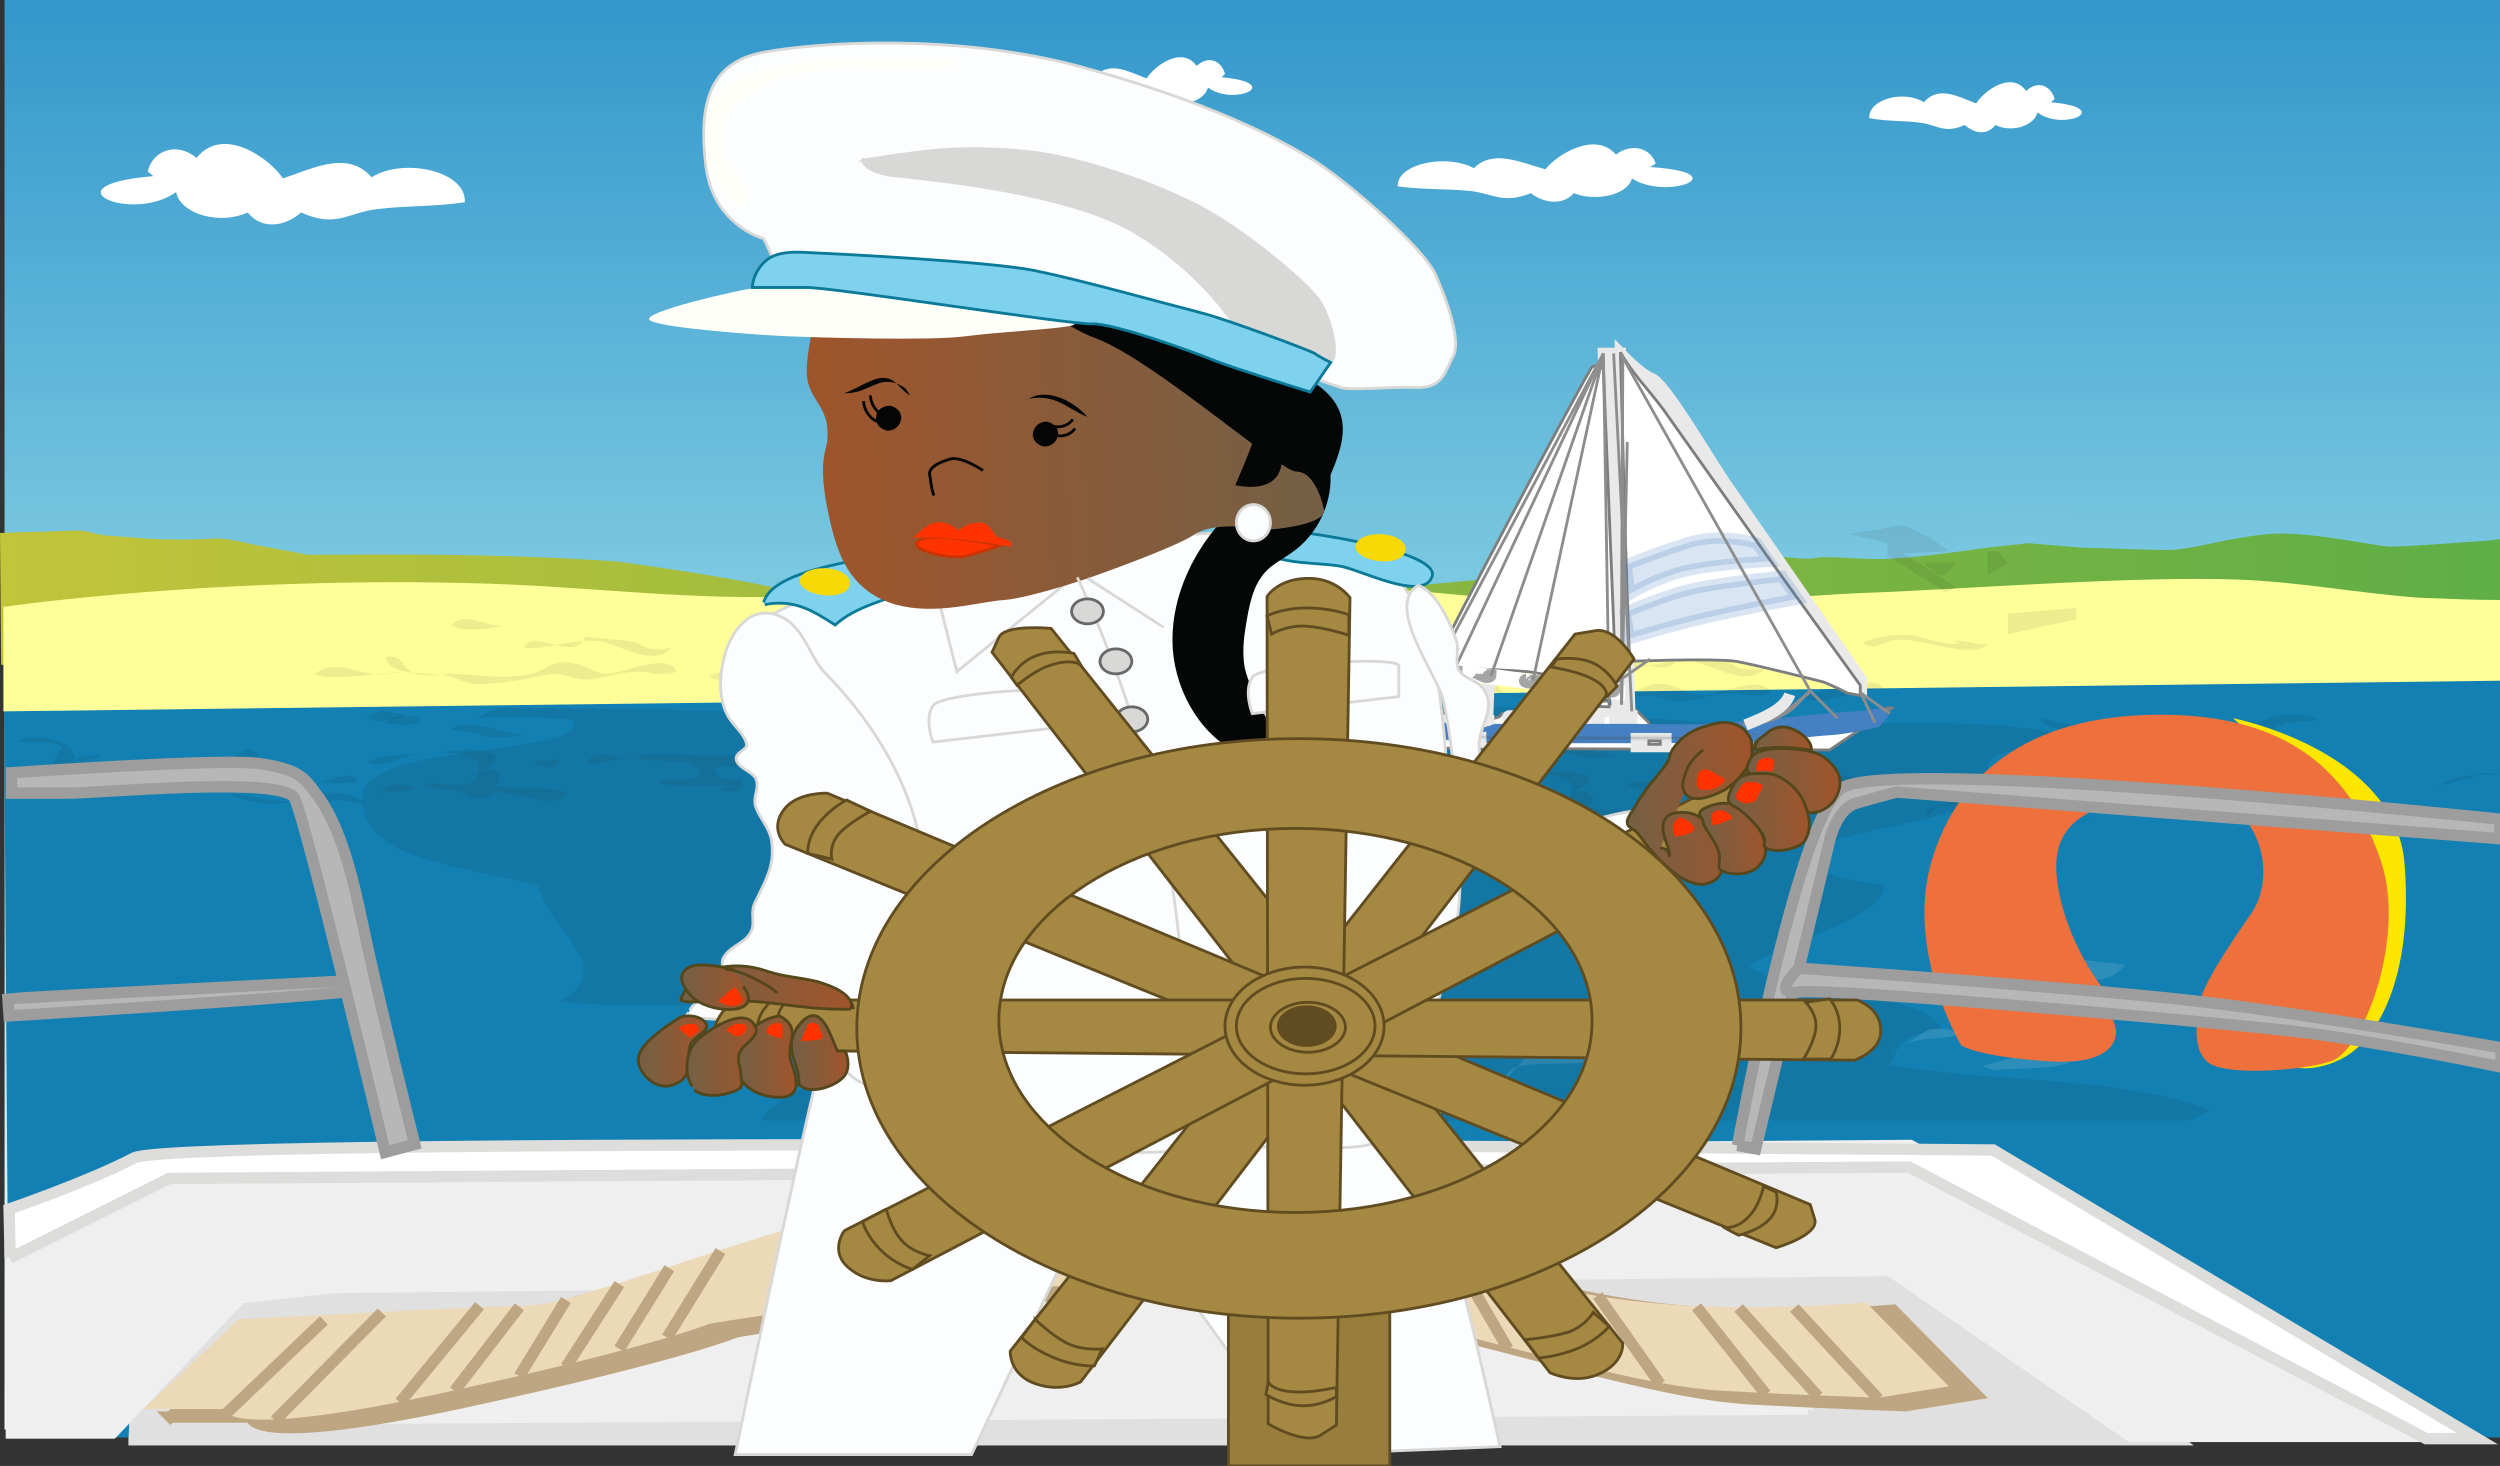<svg xmlns="http://www.w3.org/2000/svg" viewBox="0 0 220 129"><rect x="0" y="0" width="220" height="129" fill="#333333" stroke="none"/><linearGradient id="a" x1="110.25" x2="110.25" y1="3.2" y2="129" gradientTransform="matrix(1 0 0 -1 0 129)" gradientUnits="userSpaceOnUse"><stop offset="0" stop-color="#fff"/><stop offset=".5" stop-color="#8cd4e6"/><stop offset="1" stop-color="#3297cb"/></linearGradient><path fill="url(#a)" d="M.4 0h219.7v125.8H.4V0z"/><path fill="#FFF" d="M83.1 24.7c-.3-1.1-1.4-1.7-2.5-.7-1.3-1.8-3.7 0-4.4 1.1-1.6-.6-3.3-1.6-4.6-.1-1.7-1.1-4.9-.3-4.8 1.4 1.6.3 3.1.2 4.5.4 1.5.2 2.1 1 3.9.2.9.8 2 .9 2.7 0 1.4.7 3.4.1 3.7-1.1 2.3 1.7 6.8-.4 1.2-.9M13 15.1c.4-1.8 2.5-2.7 4.3-1.2 2.3-2.9 6.4 0 7.6 1.8 2.7-.9 5.7-2.5 7.8-.1 2.9-1.8 8.4-.5 8.2 2.2-2.7.4-5.3.3-7.7.6-2.6.3-3.6 1.7-6.7.3-1.5 1.3-3.5 1.5-4.7 0-2.4 1.1-5.9.2-6.3-1.8-3.9 2.8-11.6-.6-2-1.4m132.2-1.1c-.4-1.3-2-1.9-3.5-.8-1.8-2.1-5.2 0-6.2 1.3-2.2-.6-4.6-1.8-6.3-.1-2.4-1.3-6.8-.4-6.7 1.6 2.2.3 4.3.2 6.3.4 2.1.2 2.9 1.2 5.4.2 1.2.9 2.8 1.1 3.8 0 2 .8 4.8.1 5.1-1.3 3.1 2 9.4-.5 1.6-1m-37.4-8.2c-.3-1.1-1.4-1.7-2.5-.7-1.3-1.8-3.7 0-4.4 1.1-1.6-.6-3.3-1.6-4.6-.1-1.7-1.1-4.9-.3-4.8 1.4 1.6.3 3.1.2 4.5.4 1.5.2 2.1 1 3.9.2.9.8 2 .9 2.7 0 1.4.7 3.4.1 3.7-1.1 2.3 1.7 6.8-.4 1.2-.9m73.3 1.9c-.3-1.1-1.4-1.7-2.5-.7-1.3-1.8-3.7 0-4.4 1.1-1.6-.6-3.3-1.6-4.6-.1-1.7-1.1-4.9-.3-4.8 1.4 1.6.3 3.1.2 4.5.4 1.5.2 2.1 1 3.9.2.9.8 2 .9 2.7 0 1.4.7 3.4.1 3.7-1.1 2.3 1.7 6.8-.4 1.2-.9"/><path fill="#1280B2" d="M.3 53.4c6.1 1.4 17.8-.6 24.9-.5 9.4 0 19.4-.6 28.7.4 18.7 2 33.6 5.2 53.2 4.4 20.2-.9 39.4-3.8 59.8-3.1 17.3.6 35.9 4.3 53.2 3.8l.2 68.1H.8L.3 53.4z"/><path fill="#E0E0E0" stroke="#E0E0E0" d="M11.8 126.7h179.8l-20.2-15.9s-59-2.6-80.5-.1c-21.6 2.5-63.7 1.8-69 2.2-5.2.3-10 11.9-10 11.9l-.1 1.9z"/><path fill="#EFEFEF" stroke="#EFEFEF" d="M213.6 126.4l-45.5-25.6L15 101.9l-14 6.9v17.3h8.9l11.3-11.9 8.2-.9 136.9-1.5 21.2 14.6h26.1z"/><path fill="#FFF" stroke="#DDDDDC" d="M.9 110.7l14-7 153.1-1 45.5 23.9h4.5l-42.6-25.4s-159.6-1.4-163.6.7c-4 2.1-11 4.5-11 4.5l.1 4.3z"/><path fill="#EFEFEF" stroke="#EFEFEF" d="M159.1 124l-125.5.8 6.7-1.7s27-9.2 57.7-9.9c29.8-.7 60.4 10 60.4 10l-5.2-7.7"/><path fill="#BDA681" stroke="#BDA681" d="M15 124.7h7.1s-.3 2.8 18.7-1.3 24-6.2 24-6.2 36.8-6.4 54.9-1.9 27.2 7.4 34.4 7.8c7.2.4 13.6.6 13.6.6l6.2-1-7.3-7.4c-35.6 2.9-37.3-9.3-75.8-10.1-12.5-.3-36.5 10.3-41.9 10.4-5.4.1-25.5 1.2-25.5 1.2l-8.4 7.9z"/><linearGradient id="b" x2="220.2" y1="75.76" y2="75.76" gradientTransform="matrix(1 0 0 -1 0 129)" gradientUnits="userSpaceOnUse"><stop offset="0" stop-color="#c2c43a"/><stop offset="1" stop-color="#5fae46"/></linearGradient><path fill="url(#b)" d="M.1 58.5l220.1 1.3V47.4c-.7.1-1.2.2-1.6.2-1.7.1-6.5.5-8.3.5-1.7-.1-7.2-1.4-10.7-1.1-3.5.3-6.7 1.4-8.9 1.4s-6.1-.2-7.4-.2c-1.3-.1-4.8-.4-4.8-.4s-3 .3-4.4.5c-1.3.2-6.5.9-8.7.9s-4.8-.3-5.6-.1c-.9.2-2.2-.1-3.5-.1-1.3-.1-2.6 0-4.3.2s-3 .4-3.9.6c-.9.2-3.8.1-4.9.4-1.2.3.1.5-2.9.6s-2.6-.3-4.3-.2-2.9.2-4.3.3c-1.4.1-14.4 1.3-17 1.4-2.6.1-3.5.3-5.2.5s-2.2.1-5.7.2c-3.5.2-6.5.1-7.8.3s-2.6.2-2.6.2.9-1.1-2.1-1.3-5.2.4-7.8.4c-2.6 0-11.9-.3-14.4-.7-1.1-.2-4.6-1.1-14.9-2.5-13-.9-25.7-.5-27.2-.6l-4.8-.9s-2.2-.6-3.5-.5-4.3.1-5.7 0l-3.9-.3c-1.3-.2-1.3-.5-3-.4s-3.9.1-6.1.2l.1 11.6z"/><path fill="#FF9" d="M.3 62.6l219.9-2.7v-7.1c-2.5 0-4.9-.1-7.3-.2-5.5-.4-10.5-1.4-16-1.6-8.7-.3-22.1.7-30.9 1.1-11.9.4-19.7 2-31.9.8-11.2-1.1-18.7-1.8-30.6-1.7-11.2.2-21.2.6-32 1.2s-19.7-.9-30.9-1.1C28.5 51 13 51.7.3 53.4v9.2z"/><g fill="#FAFAFA" opacity=".12"><path d="M182.5 44.5v2.1l-10.3 2.9v-4l10.3-1z" opacity=".08"/><path d="M110.4 82.9c1.6.6 4.2-.5 5.6.2 3.6 1.9-.2 2.2-2.1 1.8-.9-.2-1.6-.7-2.6-.7-1.2 0-2.3 1.3-3.2 1.2-2.5-.1-3.7-2.4-6.2-2.6 1.8-.3 5-.2 3.6-3.2 2.1-2 2.6 1 3.5 2.3m25.5 10.9c1.6.1 4.5-.9 4.9.7-1.2.2-5.6-.1-6.4.6-3 2.8 3.5 2.2 2.9 4.9-3 1.1-3.2-2.7-5.4-3.1-2.4-.4-4 2.8-6.2 1.5.4-.7 2.9-3.3 3.7-3.4 2-.4 2.4 1.8 4.6.9"/><path d="M119.2 92.2c1.8-.1 3.3.8 5.2.5-2.3 2.3-6.7.4-9.3-.2-1.4-.3-3.3-.9-4.7-.7-2 .2-3.1 2.1-5.2.6 1.9-1.3 5-1.8 7.3-1.5 2.2.3 5.2 2.2 7.3 1.5m18.5-4.3c-5.3 0-9.9-.9-14.7-2.3.4 2.7 5.5 2.2 7.6 2.7s6.9 3.6 7.6 0m-16-10.8c3-2.9 4.4 1.1 7.3-.8-2.5.7-4.9 1.5-7.5 1.4M98.4 82c2.1 0 5.5 1.2 7.3-.1 1.1-.8-.8-2.4 1.8-2.5 2.1-.1 2.5 1.8 1.3 3.1 3.2 1.3 7.5 0 10.7 1.2-.3 3.9-8.4-.2-10.2 0-1.1.1-1.7 1.3-2.6 1.4-1.6.1-1.8-.8-3.1-1.3-1.7-.6-3.8-.7-5.6-1 .1-.4.4-.5.8-.4m43.3 4.3c-2.9-.6-9.3.7-11.4-1 1.2-1 8.4.6 5.8-2.6-1.5-2-7.2-1.1-9.2-2 1.7-1.6 8.3-.5 10.9-.5 3.5 0 7-.1 10.3.9-2 2.3-6.6.5-9.3 1.4.4 2.3 2.3 2.1 4.1 2.1.6 2.5-1.7 2.8-3.4 1.7M91 83.8c1.7-.1 4.5.1 5.8-.7-3.1-1.3-3.9-1-6.1 1.3m-8.8-2.7c1.6.4 4.4.1 6.1-.1-.4-2.5-5-.5-6.1.7m10.3 10.2c1.7 0 5.6.8 5.4-1.4-1.7-.2-3.8-.5-5.1.8m40.8 3.5c2-1.9 4.3-.9 6.6-1.7-1.8-.9-4.2-1.2-6.2-.6s-3.3 2-5.6.6c1.2 1.2 3.7.5 5.2 2.1m-29.9-18.7c1.9-.4 3.2.6 3 2.3 1.3-.2 2.3-1.2 2.5-2.5-2.5-1.9-6.5-.8-9.4-.5-2.8.4-8.1-.2-10.2 1.8 2.4 1.3 5.1-1.3 7.6-1.6 2.2-.3 5.4-.3 7.5.1 0 .2.1.5.1.7m-21.4 8.7c-.6.4-.8.4-.6 0 3.2-1.8 4.1-.1 6.8-.1-.8-2.1-7.6-3.9-7 .3m29.3 1c-2.3-.6-9.7-3.6-11.1-1.3 2.2.3 3.4.6 5.3 1.2 2.4.7 3.1-.2 5.6.1M84 92.8c1.6-1.9 4.1 0 6.1-.3-1.3 1.1-5.4 2.3-6.4.6m12 2.6c-1.5.8-7.2-1-9-1.4.3 1.3 7 2.6 8.4 1.7m16.5-.3c-3.5 2.4-8-3.2-12 .5 1.9 1.6 10-.2 12.9-.2m4.7-18c-.9-.4-1.7-.5-2.5.2 1.1 1 3.8 1.5 4-.3-.3-.3-.7-.3-1.1-.2" opacity=".08"/><path d="M177.4 85.1c3.1-.5 7.2 2.9 9.6-.2-3.4-.5-6.3-.4-9.5-1.5-.1.3-.3.6-.4.9m-1.6 9.9c2.2-.3 4.6 0 6.7-.7-2.3-1.8-5.3-.2-7.8.3m-6.9-1.8c1.6-.9 3.5-.4 4.9-1-.9-.6-1.6-.5-2.7-.4m-20.9 2.5c2.9-2.5 8.1.4 9.1-1.8-1.9-1.7-6.1-1.8-7.7.4"/><path d="M160.1 84.7c.6-3.2 4.6-2.6 6.9-1.9.5-4.6-5.6.2-7.2.5m-88.3 2.5c-1.7 0-3.2.6-4.7 1.3 1.9 1.2 9.2-2.1 8.4 1.9-2.2.3-5.8-.9-6.3 1.9 2.1 1 6.1-.9 7.3-2.8-1.7-1.9-4.2-1.9-6.5-2.3M44 86.9c-2.7 0-5.2-.2-7.7.9-1.2-3.6 5.1-2.1 6.9-2-1.3-.6-11.5-3.7-9.5 1.5 1.2 3 9.1-.2 11.4-.1m1.8 5.1c-2-.6-7.7-1.8-8.5.7 2.9 1.3 6.2-1.3 8.8.1-.2 2.8-7.6 3.2-8.8 1-2.3-4.1 7.7-2.8 9.5-1.8m1.2-15.6c-1.4-.1-2.8 0-3.7.9 3.6.6 5.3-.2 6.7 4-1.5.9-2.8.5-2.8-1.5-4-.9-9.7 1.3-5.8-5.2-1.8-1.3-4.5-.7-6.7-.8 2.8-2.4 9.8.2 8.2 4 1.6.1 2.9-.8 4.5-1m-28.6 2.5c-1.2-.4-2-.5-2.2 1.1.7.1 1.9 1 2.5 1.1-1.7 1.7-4.9-1.2-5.5 2.4-.2-1.2-.7-2.3-1.6-3.2 2.7-1 6.4-2.9 9.3-1.8-.9.1-1.9.1-2.8.1m-.1 9.4c2.7-1.6 7.4-1 9.5-2.4-1.5-.3-3.1-.1-4.6-.2.1-.6-.3-1.6-.2-2.2-2.1-.6-3.9 1.4-6.2 1.5 1.4.7 2.8 1.4 2.6 2.8M133 61.1c-4-1.3-6.9 1-10.5 1-1.7 0-3.1-1.1-4.8-1-1.9.1-3.9 1.1-5.9 1.4-1.4.2-3.6.7-4.8.7-2.8.1-2.7-.7-5.1-1.4-2.6-.8-9.5.3-9.5-3.7 2.7-.4 2.3 2.3 4.4 3.2 1.4.6 4.2 0 5.8.1 3.6.3 7.8 1.1 11.5 0 2.2-.7 3.2-2.5 5.8-2.2 2 .3 3.4 2 5.7 2.1 2.5.1 9.5-4.3 10.5-.4-.7.5-1.3.5-2.1.4m19.5-.9c-.8-2.9-3.8-1.2-5.4-.8-1.5.4-5.7 1-6.9 2 2.3 2.3 9.4-1.9 12.7-1.6m-17.6-4.3c-1.1.5-2.1.8-3.3.7-2.1-.1-2-1-3.3-1.3-2.4-.6-4.9-.5-7.3-1.1-1.6 5.3-7.8-1.7-9.2 2.2 3.6.5 7.3-1.8 11.1-1.3 3.1.4 8.7 5.3 11.3 1.1m-25.3-4.3c-2.9.6-5.6-2.8-8 0 1.3 1.3 5 1 6.9.4m74.4 33.4c-2.1-.4-6.5-2.4-6.6 1.1 2.8-.7 5.6-1.1 8.5-1.5m-13.6 8c-2 1.3-4.3.3-6.3-.6 1.6-.8 5.7.5 7.8.9m18.3-1.4c-3.9 0-6.2-.2-9.4 2.2 2.5-.9 5.2-1.5 7.6-2.5M13.2 94.2c1-2.2.6-4.6 1.9-6.8-5.2-1.6-1.2 5.4-3 7.5M61.9 80c1.2-2.6 8.6-2.2 11.3-2.6-1.6-4.2-3.6-.1-5.5.9-2.3 1.2-6.2-1.5-6.9 2" opacity=".08"/></g><path fill="#EBD9B8" d="M12.6 124h7.1s-.3 2.8 18.7-1.3 24-6.2 24-6.2 36.8-6.4 54.9-1.9 27.2 7.4 34.4 7.8c7.2.4 13.6.6 13.6.6l6.2-1-7.3-7.4c-35.6 2.9-37.3-9.3-75.8-10.1-12.5-.3-36.5 10.3-41.9 10.4-5.4.1-25.5 1.2-25.5 1.2l-8.4 7.9z"/><path fill="none" stroke="#BDA681" d="M28.5 116.2l-8.6 8.2m13.7-8.9l-9.4 9.5m18-10.1l-7 8.5m10.5-8.4l-5.7 7.4m9.8-8l-4.1 6.7m8.8-8.1l-4.7 7.3m9.1-8.7l-4.4 7.1m8.9-8.6l-4.7 7.6m99.2-2.6l7.4 8m-12.3-8l7 7.8m-10.7-7.9l6.1 7.7m-14.8-8.7l5.5 7.8m-9.9-8.5l5 7.5m-8.5-8.3l4.1 7.2m-8.4-8.4l4.3 7.4m-7.8-8.4l3.5 7.6m-7.6-8.8l3.3 7.3"/><path fill="none" d="M44.5 69.3c.9.3 2.4-.2 3.3.1 2.1.9-.1 1-1.2.8-.5-.1-1-.3-1.5-.3-.7 0-1.3.6-1.8.6-1.4 0-2.1-1.1-3.6-1.2 1.1-.2 2.9-.1 2.1-1.5 1.2-.9 1.5.4 2 1.1"/><path fill="#20160D" d="M75.8 54.6c1-.1 1.9.4 3 .2-1.3 1-3.9.2-5.4-.1-.8-.2-1.9-.4-2.7-.3-1.2.1-1.8 1-3 .3 1.1-.6 2.9-.8 4.3-.7 1.3.2 3 1 4.2.7m15.6 7.7c-3.1 0-5.8-.4-8.5-1.1.2 1.2 3.2 1 4.4 1.2 1.2.2 4 1.7 4.4 0m-40.4 4.4c1.7-1.4 2.6.5 4.2-.4-1.5.3-2.8.7-4.4.7m-14 1.7c1.2 0 3.2.5 4.2-.1.7-.4-.4-1.1 1.1-1.1 1.2 0 1.5.8.8 1.4 1.8.6 4.4 0 6.2.6-.2 1.8-4.9-.1-5.9 0-.6.1-1 .6-1.5.6-.9.1-1-.4-1.8-.6-1-.3-2.2-.3-3.3-.5.1-.2.2-.2.4-.2m26.8.2c-1.7-.3-5.4.3-6.6-.4.7-.5 4.9.3 3.4-1.2-.9-.9-4.2-.5-5.4-.9 1-.7 4.8-.2 6.3-.2 2 0 4.1-.1 6 .4-1.2 1.1-3.8.2-5.4.7.2 1.1 1.3 1 2.4 1 .4 1.1-1 1.3-2 .8m-30 .3c1-.1 2.6.1 3.4-.3-1.8-.6-2.3-.5-3.5.6m-5.2-1.2c.9.2 2.5.1 3.6 0-.2-1.1-2.9-.2-3.6.3m6-5.4c1 0 3.2.4 3.1-.6-1-.1-2.2-.2-3 .4m69.9-1.2c1.2-.9 2.5-.4 3.8-.8-1.1-.4-2.4-.6-3.6-.3s-1.9.9-3.3.3c.7.5 2.1.2 3 1" opacity=".08"/><path fill="#20160D" d="M40.4 66.6c1.1-.2 1.9.3 1.8 1.1.8-.1 1.3-.6 1.5-1.2-1.5-.9-3.8-.4-5.5-.2-1.6.2-4.7-.1-5.9.8 1.4.6 3-.6 4.4-.7 1.3-.2 3.1-.2 4.4 0 0 .1 0 .2.1.3m-12.6 4.1c-.4.2-.5.2-.4 0 1.9-.8 2.4-.1 3.9 0-.5-1-4.4-1.8-4.1.1m18.2-6.1c-1.3-.3-5.7-1.7-6.5-.6 1.3.1 2 .3 3.1.6 1.4.3 1.8-.1 3.3 0M32.5 63c.9-.9 2.4 0 3.5-.2-.7.5-3.1 1-3.7.3m-6.8 7.3c-.9.4-4.2-.5-5.2-.6.2.6 4.1 1.2 4.9.8m9.5-11.5c-2 1.1-4.7-1.5-7 .2 1.1.7 5.8-.1 7.5-.1M48.4 67c-.5-.2-1-.2-1.5.1.7.5 2.2.7 2.3-.2-.2-.1-.4-.1-.6-.1" opacity=".08"/><path fill="none" d="M83.4 70.3c1.8-.2 4.2 1.3 5.6-.1-2-.2-3.7-.2-5.5-.7-.1.1-.2.3-.2.4m-5.6 3.6c.9-.4 2-.2 2.9-.5-.5-.3-1-.2-1.6-.2"/><path fill="#20160D" d="M73.4 70.2c.3-1.5 2.7-1.2 4-.9.3-2.1-3.3.1-4.2.2m-64.4-3c-.8-.1-1.7 0-2.2.4 2.1.3 3.1-.1 3.9 1.9-.9.4-1.6.2-1.6-.7-2.4-.4-5.7.6-3.4-2.4-1-.6-2.6-.3-3.9-.4 1.6-1.1 5.7.1 4.8 1.8.9 0 1.7-.4 2.6-.5m48.6-7.3c-2.3-.6-4 .4-6.1.5-1 0-1.8-.5-2.8-.5-1.1.1-2.3.5-3.4.6-.8.1-2.1.3-2.8.3-1.6 0-1.6-.3-3-.7-1.5-.4-5.5.1-5.5-1.7 1.6-.2 1.3 1.1 2.6 1.5.8.3 2.5 0 3.4 0 2.1.1 4.5.5 6.7 0 1.3-.3 1.9-1.2 3.4-1 1.2.1 2 .9 3.3 1 1.4 0 5.5-2 6.1-.2-.4.2-.8.2-1.2.2m11.3-.3c-.5-1.3-2.2-.5-3.2-.4-.9.2-3.3.5-4 .9 1.3 1.1 5.4-.9 7.4-.7m-10.2-2c-.6.2-1.2.4-1.9.3-1.2 0-1.2-.5-1.9-.6-1.4-.3-2.8-.2-4.3-.5-.9 2.4-4.5-.8-5.4 1 2.1.2 4.2-.8 6.5-.6 1.8.2 5 2.5 6.6.5M44.4 55c-1.7.3-3.3-1.3-4.7 0 .8.6 2.9.4 4 .2m43.4 15.3c-1.2-.2-3.8-1.1-3.9.5 1.6-.3 3.3-.5 4.9-.7m19.2-2.7c-1.2.6-2.5.2-3.7-.3.9-.4 3.3.2 4.5.4m15.5-1.4c-2.3 0-3.6-.1-5.5 1 1.4-.4 3-.7 4.4-1.2M16.3 68c.7-1.2 5-1 6.6-1.2-.9-1.9-2.1 0-3.2.4-1.4.5-3.6-.7-4 .9m167-14.6v1l-6 1.3V54l6-.5zm-16.6-4.6l5.1 3.2 1-.4-6.1-3.9v1.1zm9.7-.4l.9 1.1-1.3.7-.5.3v-2.1h.9zm-3.6 1h-3l1.3 1.1h.7l1-1.1z" opacity=".08"/><path fill="#20160D" d="M169.8 47.3l1.7 1.2-4 .2-1.4-.9 3.7-.5zm-7-.3l3.3.8 3.7-.5-2.3-1.1-4.7.8z" opacity=".08"/><path fill="none" d="M140.7 71.2c.9.3 2.5-.2 3.3.1 2.1.9-.1 1-1.2.8-.5-.1-1-.3-1.5-.3-.7 0-1.3.6-1.8.6-1.4-.1-2.1-1.1-3.6-1.2 1.1-.2 2.9-.1 2.1-1.5 1.2-.9 1.5.4 2 1.1"/><path fill="#20160D" d="M172 56.4c1-.1 1.9.4 3 .3-1.3 1-3.9.2-5.4-.1-.8-.1-1.9-.4-2.7-.3-1.2.1-1.8 1-3 .3 1.1-.6 2.9-.8 4.3-.7 1.3.2 3 1 4.2.7m15.7 7.7c-3.1 0-5.8-.4-8.5-1.1.2 1.2 3.2 1 4.4 1.2s4 1.7 4.4 0m-40.5 4.4c1.7-1.4 2.6.5 4.2-.4-1.5.3-2.9.7-4.4.7m-14 1.7c1.2 0 3.2.5 4.2-.1.7-.4-.4-1.1 1.1-1.1 1.2 0 1.5.8.8 1.4 1.8.6 4.4 0 6.2.6-.2 1.8-4.9-.1-5.9 0-.6.1-1 .6-1.5.6-.9.1-1-.4-1.8-.6-1-.3-2.2-.3-3.3-.5.1-.2.2-.2.4-.2m26.9.1c-1.7-.3-5.4.3-6.6-.4.7-.5 4.9.3 3.4-1.2-.9-.9-4.2-.5-5.4-.9 1-.7 4.8-.2 6.3-.2 2 0 4.1-.1 6 .4-1.2 1.1-3.8.2-5.4.7.2 1.1 1.3 1 2.4 1 .4 1.1-1 1.3-2 .8m-30 .4c1-.1 2.6 0 3.4-.3-1.8-.6-2.3-.5-3.5.6m-5.2-1.3c.9.2 2.5.1 3.6 0-.2-1.2-2.9-.2-3.6.3m6-5.4c1 0 3.2.4 3.1-.6-1-.1-2.2-.2-3 .4m69.9-1.2c1.2-.9 2.5-.4 3.8-.8-1.1-.4-2.4-.6-3.6-.3-1.2.3-1.9.9-3.3.3.7.5 2.1.2 3 1" opacity=".08"/><path fill="#20160D" d="M136.6 68.5c1.1-.2 1.9.3 1.8 1.1.8-.1 1.3-.6 1.5-1.2-1.5-.9-3.8-.4-5.5-.2-1.6.2-4.7-.1-5.9.8 1.4.6 3-.6 4.4-.7 1.3-.2 3.1-.2 4.4 0 0 .1 0 .2.1.3m-12.5 4c-.4.2-.5.2-.4 0 1.9-.8 2.4-.1 3.9 0-.5-1-4.4-1.8-4.1.1m18.1-6.1c-1.3-.3-5.7-1.7-6.5-.6 1.3.1 2 .3 3.1.6 1.4.3 1.8-.1 3.4 0m-13.6-1.8c.9-.9 2.4 0 3.5-.2-.7.5-3.1 1-3.7.3m-6.9 7.3c-.9.4-4.2-.5-5.2-.6.2.6 4.1 1.2 4.9.8m9.6-11.5c-2 1.1-4.7-1.5-7 .2 1.1.7 5.8-.1 7.5-.1m13.2 7.9c-.5-.2-1-.2-1.5.1.7.5 2.2.7 2.3-.2-.2-.1-.4-.1-.7-.1" opacity=".08"/><path fill="none" d="M179.7 72.2c1.8-.2 4.2 1.3 5.6-.1-2-.2-3.7-.2-5.5-.7-.1.1-.2.3-.2.4m-5.7 3.5c.9-.4 2-.2 2.9-.5-.5-.3-1-.2-1.6-.2"/><path fill="#20160D" d="M169.7 72c.3-1.5 2.7-1.2 4-.9.3-2.1-3.3.1-4.2.2m-64.4-3c-.8-.1-1.7 0-2.2.4 2.1.3 3.1-.1 3.9 1.9-.8.4-1.6.2-1.6-.7-2.4-.4-5.7.6-3.4-2.4-1-.6-2.6-.3-3.9-.4 1.6-1.1 5.7.1 4.8 1.8.9.1 1.7-.4 2.6-.5m48.6-7.2c-2.3-.6-4 .4-6.1.5-1 0-1.8-.5-2.8-.5-1.1.1-2.3.5-3.4.6-.8.1-2.1.3-2.8.3-1.6 0-1.6-.3-3-.7-1.5-.4-5.5.1-5.5-1.7 1.6-.2 1.3 1.1 2.6 1.5.8.3 2.5 0 3.4 0 2.1.1 4.5.5 6.7 0 1.3-.3 1.9-1.2 3.4-1 1.2.1 2 .9 3.3 1 1.5 0 5.5-2 6.1-.2-.4.2-.8.2-1.2.2m11.2-.4c-.5-1.3-2.2-.5-3.2-.4-.9.2-3.3.5-4 .9 1.4 1.1 5.4-.9 7.4-.7m-10.2-2c-.6.2-1.2.4-1.9.3-1.2 0-1.2-.5-1.9-.6-1.4-.3-2.8-.2-4.3-.5-.9 2.4-4.5-.8-5.4 1 2.1.2 4.2-.8 6.5-.6 1.8.2 5 2.5 6.6.5m-14.7-1.9c-1.7.3-3.3-1.3-4.7 0 .8.6 2.9.4 4 .2m43.3 15.3c-1.2-.2-3.8-1.1-3.9.5 1.6-.3 3.3-.5 4.9-.7m19.2-2.6c-1.2.6-2.5.2-3.7-.3.9-.4 3.3.2 4.5.4m15.6-1.4c-2.3 0-3.6-.1-5.5 1 1.4-.4 3-.7 4.4-1.2m-106.3 1.8c.7-1.2 5-1 6.6-1.2-.9-1.9-2.1 0-3.2.4-1.4.5-3.6-.7-4 .9" opacity=".08"/><path fill="#20160D" d="M170.8 90.5c-1.5-3.3-12.9-2.7-16.9-5.5 3.5-2.3 12.1-4.2 11.9-7.2-3.4-.1-5.3-1.2-7.8-1.8 2.5-3.1 11.6-3.1 16-5.5 2.6-1.4 0-2.3 1.4-3.9.1-.1 5.4-1.7 6-2-8.4-1.9-22.6-.3-32.3-1.1-11.2-.9-22.1-1.8-33.4-2.2-12-.5-22.1 2.4-34.1 1.9-12.7-.5-24.9-.9-37.8-.9l-1.9.9c2.5-.3 6 0 8.5.1 2 3.3-18.5 1.9-18.5 6.8s5.4 5.6 15.4 7.8c1 3.7 7.2 7.5 2 10.2 8 1.2 25.6-1.3 29.2 4-3.4 2-10 3.9-11.6 6.5h125.9c.6-.3 1.2-.6 1.7-.9-7.4-3-19.4-2.4-28.2-4 .9-1.7.7-2.5 4.5-3.2z" opacity=".08"/><path fill="#FDE600" d="M196.5 63.2S210.8 66 211.6 76s-2.4 15.8-5.8 17.3c-3.4 1.6-5.6 0-5.6 0s6-2.4 7.8-5.5c1.7-3.2-.5-9.9-1-12.2-.6-2.2-7.3-9.5-7.3-9.5l-3.2-2.9z"/><path fill="#ED703D" d="M186.2 90.6s.6 3.2-5.8 2.8c-6.4-.4-7.8-1.4-7.8-1.4s-5-8.3-2.6-16.3 9.1-13 20.8-12.8 16.4 6.1 18.7 12.8-1.5 16.8-4.4 17.7-9.6 1.3-10.9 0c-1.4-1.3-.8-3.9-.6-5.2s1.8-3.9 4.5-7.8.3-11.7-7.3-10.7-10.6 2.9-9.7 8.3c.9 5.4 4.2 9.3 4.2 9.3l.9 3.3z"/><path fill="#B7B7B7" stroke="#9D9D9D" d="M152.9 100.8l1.6.3L161 74s.6-2.8 2.3-3.3 3.6-1 3.6-1l53 4.1.2-1.7s-54.2-5.7-58.1-2.7c-3.9 2.9-9.1 31.4-9.1 31.4z"/><path fill="#B7B7B7" stroke="#9D9D9D" d="M220.1 92.2v1.7s-11.6-2.4-18.7-3.2c-7.1-.8-40.5-3.8-43.1-3.4-2.6.4 0-2.1 0-2.1s27.1 1.9 35.8 3c8.8 1 26 4 26 4z"/><g fill="#B7B7B7" stroke="#9D9D9D"><path d="M.7 87.9c.6-.1 30.2-1.6 30.2-1.6s.6.4.6.8S.8 89.4.8 89.4l-.1-1.5z"/><path d="M33.9 101.4s-7-29.3-8-31.2c-1.1-1.9-17.2-.4-20-.4H1V68s18.8-1.3 21.9-.8c3.2.5 3.8 1.1 4.8 2.5 1.1 1.4 2.6 3.8 4.1 11.1 1.5 7.2 4.7 19.9 4.7 19.9l-2.6.7z"/></g><path fill="#FFF" stroke="#7C7D7D" stroke-width=".25" d="M116.5 55.8s-.6.2-1.1.7-1.4 1.7-1.1 3 1.4 2.9 1.6 3 1.6 2 1.8 2.2c.1.2.2 1.1.2 1.1l43.1.2 5.5-3.7s-.3-.1-.6.1-.3.3-1.3.4c-1 .1-3.6.2-3.6.2s-7.4.8-9.3.9c-1.9.1-17.8.2-18.9.2-1.1 0-6-.3-6.6-.4-.6 0-5.5-.6-6.1-.6s-1 0-1.3-.1-1-.4-1-.4-1.7-1.4-2.1-2.4-.8-2.3-.4-2.8c.3-.5.6-1 .8-1.1.2-.1.6-.1.5-.3l-.1-.2z"/><path fill="#FFF" stroke="#7C7D7D" stroke-width=".25" d="M145.1 63.9v-.3l-.8-.8-.7-.6-7.5-.3s-.8.6-1.1.7c-.3.1-2.2.3-2.4.3-.1-.1-.4-.3-.5 0s-.8.3-1 .4c-.1.1-.4.7-.3.7H145l.1-.1z"/><path fill="#E9E9EA" stroke="#E9E9EA" d="M120.2 56.8s-1.2.4-1.6 1.2l-.3.8c-.2.4.3 1.4.5 1.8.2.4 1.1 1.9 1.1 1.9l.3.4-.2.3 11 .9v-.7s-8.4-.4-9-.7-2.4-2.1-2.5-2.9c-.1-.7-.2-1.5 0-1.8s.5-.8.5-.8l.2-.4z"/><path fill="none" d="M132.7 63h2.2s.2.1 0 .2-2.2 0-2.2 0V63z"/><path fill="#A4A5A4" stroke="#E9E9EA" d="M143.6 62.6h-7 7zm-8.7.5c0 .1-.1.1-.1.1h-2c-.1 0-.1 0-.1-.1s.1-.1.1-.1h2s.1 0 .1.1zm1.1.3l.5-.4h1.5v.4h-2zm3.3-.4h1.4v.4h-1.4V63zm4.3.4h-1.5V63h1.5v.4z"/><path fill="#FFF" stroke="#7C7D7D" stroke-width=".25" d="M138.8 62.1v-.4h2.8v.5l-2.8-.1zm-9.2 1.5s.2-.5 0-.5c-.2-.1.1-.6-.5-.8s-.9-.2-1.2.1c-.2.3-.4.5-.2.7.2.2.2.3.4.3h.7c.1 0 .2-.1.3-.1s.2.1.2.1v.2l-.3.1.1.2s.7.1.8.2h.9s.2-.2.2-.3-.2-.1-.3-.1h-.2l-.3.1-.1.1h-.4l-.1-.3zm-14.1-1.1s4.3-.3 5.2-.2c.9.1 4.7.1 4.9.1.3 0 1.9.1 1.9.1l.1.4s-1.3-.4-1.5-.3c-.2 0-.2.3-.2.3s-5.2-.4-6.2-.3c-1 0-3.5.2-3.6.1-.1-.1-.6 0-.6 0v-.2z"/><path fill="#E9E9EA" stroke="#E9E9EA" d="M122.8 56.8s.2-.1.3 0c.1.1-.2 5.7-.2 5.7h-.4l.3-5.7zm8 3.7v.2h-.3s-.1 2.7 0 2.7h.4l.1-2.7h-.1l.1-.2h-.2"/><path fill="#4480C2" stroke="#4480C2" d="M116.4 56.2c-.3-.5-1.1.5-1.2.7-.3.4-.3.9-.2 1.3.2-.4.1-.8.5-1.2.3-.2.5-.6.9-.8m-1.7 3.7c.3-.2.1-.7 0-.9s-.2-.7-.4-.8c0 .3-.3.7-.1 1 .1.1.2.2.3.4.1.1 0 .4.2.3m.2.3s.2-.1.3-.4c.1-.2 0-1.2 0-1.2s.1.4.2.9c.2.5.5 1.3.8 1.6.2.3 1.1 1.2 1.1 1.2v.3s-1.1-.9-1.7-1.5c-.4-.6-.7-.9-.7-.9zm4.3-1.2s-.2-.1-.3-.4c0-.3.1-.7.3-.9.2-.2.7-.8.7-.8l.2-.1s-.8 1-.8 1.2c0 .1-.1 1-.1 1zm-.2 1.2s.1-.3 0-.7-.5-.5-.3-.8c.1-.3 0-.6 0-.6s-.4.4-.4.8-.1.7.2.8c.3.2.2.4.4.4l.1.1zm2.5 2.2l-.5.1s-.8-.7-1.1-.9c-.3-.3-.9-1.1-.9-1.1s-.1.2.2-.1c.3-.3.2-.5.2-.5s.4.7.5.9c.2.2.5.6.7.8.1.1.6.6.7.6l.2.2z"/><path fill="#4480C2" d="M118 62.9l.2.1h.5s.3.4.6.5c.3.1.9 0 1 0 .2 0 .5-.2.5-.2l.2-.1-2.1-.2-.6-.2-.2-.1-.1.2z"/><path fill="#4480C2" stroke="#4480C2" d="M119 63.7s.2.3.9.2c.6-.1 1.1-.3 1.1-.3s.2-.1.3-.2c.1-.1.5-.1.5-.1s2.5.4 2.9.3c.4 0 .6-.2 1.6.2.9.4 1.7.6 2.2.7.5.1.3.2 1 .1s1.3 0 1.4-.1c.2-.1.7-.3.7-.3h12c.9 0 5.3.1 6.3 0s4.8-.3 5.8-.4c1-.1 4.9-.5 5.8-.6.8 0 1.6-.1 2-.1s1.4-.2 1.4-.2l.7-.1.2-.1-.7.8s-2.4.6-4.1.7c-1.7.1-4.6.5-6 .6s-9.5.1-11.2.1h-12.9l-3.2-.2s-1.5-.5-2.5-.6c-1-.2-2.6-.6-3.1-.4-.5.3-.9.4-.9.4l-2.2-.4z"/><path fill="#4480C2" d="M122.5 64.2s.4-.4 1.3-.4c.9.1 2 .4 2.4.5s.9.2 1 .3c0-.1-4.7-.4-4.7-.4zm-2.8 1.7l-2.4-3.2h.3l2.4 3.1-.3.1z"/><path fill="#E9E9EA" stroke="#E9E9EA" d="M129.2 64.9h1.1v.4h-1.1v-.4zm5.1.2h1v.4h-1v-.4zm9.7-.1h2.6v.7H144V65z"/><path fill="#FFF" stroke="#7C7D7D" stroke-width=".25" d="M145.1 65.2h1v.3h-1v-.3z"/><path fill="#A4A5A4" stroke="#E9E9EA" d="M151.4 65h.9v.4h-.9V65z"/><path fill="#040809" stroke="#7C7D7D" stroke-width=".25" d="M127.1 64.5l2.1.4 8.4.2L152 65l2.8-.4s-1.7.1-3.5.2-12.5 0-12.5 0l-6.8.1-2.2-.2-1.3-.3-1.4.1z" opacity=".11"/><path fill="#A4A5A4" stroke="#E9E9EA" d="M120.4 64.4l-1.5.1s-.1 0-.1-.1c0 0 0-.1.1-.1l1.5.1c0-.1 0-.1 0 0z"/><path fill="#E9E9EA" stroke="#E9E9EA" d="M142.3 62.1l-1.2-31h1.5l.8 31h-1.1z"/><path fill="#E9E9EA" stroke="#E9E9EA" d="M142.6 31.1c-1-1.1 3.4 4.6 4 5.3s3.2 4.4 3.8 5.3c.6.9 4.3 6 4.9 6.8.6.8 4.6 6.6 5.1 7.4.6.7 2.6 4 2.6 4l.8.6v-.7s-10.1-14.6-12-17.3c-1.8-2.7-5.4-8.9-6.5-9.2-1-.4-2.7-2.2-2.7-2.2z"/><path fill="#FFF" stroke="#7C7D7D" stroke-width=".25" d="M143.4 58.2s7.3-.3 9.4 0c2.1.4 7.2 1.7 7.6 1.8.4.1 2.2 1 2.2 1l1.1.2v-.9l-8-11.1-9-12.7s-.3-.5-1.7-2.2c-1.8-2.1-2.4-3.3-2.4-3.3l.4 15.5.4 11.7zm-2.3-25.7s-.7-.5-1-.2c-.3.2-14 25.9-13.8 26.2.1.3 5.7.4 8 .6 2.2.2 7.6 1.7 7.7 1.5.1-.2.2-.8.2-.8l-1.1-27.3z"/><path fill="#4480C2" stroke="#4480C2" d="M143.1 49.7s2.8-1.1 5.3-1.9c3-1 6.2 0 6.2 0l1.1 1.6s-4.5.2-7.2.8-5.1 2.1-5.1 2.1l-.3-2.6zm13.7 1l1.4 2s-3.8.7-7.8 1.6c-3.9.9-7 1.9-7 1.9l-.4-2.3s3.8-1.7 6.5-2.2c2.6-.5 7.3-1 7.3-1z" opacity=".2"/><path fill="#FFF" stroke="#FFF" d="M142.5 60.8v.3l-16.5-2 .1-.4 16.4 2.1z"/><path fill="none" stroke="#8D8D8D" stroke-width=".25" d="M153.5 63.7c1.5 0 2.4-.2 3.6-.9 1.1-.6 1.5-1.5 2.2-2m4.5.2c-.1 0 1 2.1 1.2 2.6m-5.7-2.8l2.4 2.4m2.1-2.2l2.5 1.8m-23.7-31.7l16.7 29.7m-16.7-29.7l16.7 29.7m-34.9 1.7l16.7-31.4m-14.8 31.4l14.8-31.4"/><path fill="none" stroke="#8D8D8D" stroke-width=".25" d="M153.4 63.7c.8.3 2.8-.4 3.5-.9.8-.6 1.4-1.2 2.3-1.8m-16-22.1l-.5 23.1m.1-30.4l-.1 30.4"/><path fill="none" stroke="#E9E9EA" d="M153.6 63.8c1.5-.6 3.5-1.4 3.9-2.7"/><path fill="#A4A5A4" stroke="#A4A5A4" d="M127.5 59c.1.1.5.1.7.1 0 .3-.6.2-.8.1 0-.1.1-.2.1-.2m3 .3c.1.1.5.1.7.1 0 .3-.6.2-.8.1 0 0 .1-.1.1-.2m3.8.5c.1.1.5.1.7.1 0 .3-.6.2-.8.1-.1-.1 0-.2.1-.2m4.3.5c.1.1.5.1.7.1 0 .3-.6.2-.8.1 0-.1.1-.1.1-.2m2.8.3c.1.1.5.1.7.1 0 .3-.6.2-.8.1-.1 0 0-.1.1-.2"/><path fill="none" stroke="#8D8D8D" stroke-width=".25" d="M131.2 59.5l9.9-28.4m-6.2 28.8l6.2-28.8m.1 29.7l4-2.8m-1.8.2l-4.8 2.1m4.2-28.7l-.1 30.4m-1.6-30.9l.5 30.6m.4-30.6l1.6 31.5"/><path fill="#FCFDFF" stroke="#D8D8D7" stroke-width=".25" d="M97 103.5L85.5 128H64.7s7.8-37.9 8.6-38.3c.8-.4 20.5 1.9 27.9 1.6 7.5-.3 18.2-.4 20-.5 1.7-.1 5.4 0 5.4 0s0 16.7.8 18c.8 1.4 4.6 18.5 4.6 18.5l-17.4.7L97 103.5z"/><path fill="#987D3C" stroke="#604C20" stroke-width=".25" d="M108.1 113.1h14.2V129h-14.2v-15.9z"/><path fill="#FCFDFF" stroke="#D8D8D7" stroke-width=".25" d="M65.5 55.8c5.4-4.9 19.3-6.5 27.3-7.4 9.2-1 22.1-3.7 29.3 1.8 5.7 4.3 4.7 18.1 6 24 1.5 6.7-1.9 13.5-3.1 20.4-1.5 8.5-6.1 5.9-15.8 6.4-4.5.3-9.4.6-13.9.3-6.3-.3-10.6-2.6-16.1-4.6-7-2.5-5-3.1-4.4-8.2.4-3.4 5.7-9.4 5.4-12.9-.3-3.5-7-4.9-7.8-8.3-.9-4-1.8-7.9-5.4-11.3"/><path fill="#FCFDFF" stroke="#D8D8D7" stroke-width=".25" d="M60.6 89.1c-.1.1-.2.3-.3.4 2 .2 4.3.2 6.4.6 2.2.4 5.4 2.2 7.5 1.4 1.7-.6 3.7-4.2 4.4-5.4 1.1-1.7 2.1-3.6 2.4-5.5 1.4-7.6-2.6-15.5-8.5-21.5-1.2-1.3-1.8-3.9-3.7-4.8-2.9-1.4-4.6 1.7-5 3.3-.5 1.6-.6 3.8.2 5.3.5 1 1.5 1.6 1.7 2.6.1.5-1.1.7-.9 1.4s1.4 1 1.7 1.6c.4.9-.3 1.5 0 2.5.4 1.1 1.2 1.8 1.4 3 .3 2.2-.5 3.4-1.4 5.3-.5.9-.1 1.6-.3 2.4-.4 1.3-1.8 1.4-2.5 2.5-.5.8.5 1.7.1 2.4-.6 1.1-2.5 1.1-3.1 2.3"/><path fill="#7FD2EE" stroke="#0A7A98" stroke-width=".25" d="M67.3 53.2c2.7-.5 4.3.6 6.2 1.8 1.7-1.6 4.7-2.3 7.1-3.2 1.6-.6 1.6-.3 2.4-1.4.5-.6.9-2.3.9-3-2.1-.5-6.5 1.4-8.7 1.9-2.6.6-7.3 1.4-8 3.7m42.9-6.5c2.2-.2 17 1.8 15.9 4.3-.9 2.2-6.5-.8-8.2-1-2.5-.4-7.2 0-7.5-2.7"/><path fill="#F6D906" d="M119.3 47.9c.6-1.4 4.5-1.1 4.4.5-.2 1.5-3.9 1.2-4.4-.1"/><path fill="#050606" stroke="#050606" stroke-width=".25" d="M106.8 39.7c-.2.7-.2 1.4.2 2.1 3.3.3 7.9-1.4 8.9 2.2 2.4-4.9 4-8.4-2.1-11.2-5.9-2.7-13.9-4.7-21-4.3 1.8 1.9 3 4.2 5.3 5.8 2.7 1.9 6.6 2.2 8.7 4.4"/><path fill="#050606" stroke="#050606" stroke-width=".25" d="M108 45.5c-2.8 2.9-4.7 6.8-4.7 10.8s2.2 8.2 5.8 9.9c1.4.6 2.9.9 4.3 1.4-1-2.1-2-4.2-3-6.2-.4-.9-.8-1.7-1-2.7-.2-1.2-.1-2.4.1-3.6.3-1.8.6-3.7 1.9-5 .6-.6 1.4-1 2.1-1.5 2.4-1.6 3.8-4.6 3.4-7.5-.1-.8-.2-1.7.4-2.2"/><path fill="#F6D906" d="M70.4 50.9c.6-1.4 4.5-1.1 4.4.5-.2 1.5-3.9 1.2-4.4-.1m4-27.4c.6-1.4 4.5-1.1 4.4.5-.2 1.5-3.9 1.2-4.4-.1"/><path fill="#FCFDFF" stroke="#D8D8D7" stroke-width=".25" d="M110.2 59.6c.8-1.2 12.9-1.9 12.9-1v2.7l-12.9 1.5s-.8-2 0-3.2zm-28.1 2.5c.8-1.2 12.9-1.9 12.9-1v2.7l-12.9 1.5s-.8-2 0-3.2zm.1-10.9l2 7.9 11-8.9"/><linearGradient id="c" x1="887.342" x2="933.013" y1="144.372" y2="144.372" gradientTransform="matrix(-.984 .061 -.044 -.996 995.322 124.858)" gradientUnits="userSpaceOnUse"><stop offset="0" stop-color="#746046"/><stop offset="1" stop-color="#9f552b"/></linearGradient><path fill="url(#c)" d="M73 22.6s-2.2 8-2 10.4 2.1 2.7 1.8 5.8c-.1.9-1 2.1.4 7.7.7 2.8 1.9 5.6 5.6 6.7 3.6 1 7.5-.3 9.6-.4 1.3-.1 4.3-.9 7.3-1.9 4-1.4 8.3-3.1 9.3-3.8 1.9-1.3 5.6-.6 6.1-.5s5.8-.4 5.4-1.8c-.3-1.4-1.1-3.3-2.4-3.3-1.4.1-12.4-9.7-17.6-11.7-5.2-1.9-10.5-8.4-14.4-8.3-4 .1-9.1 1.1-9.1 1.1z"/><path fill="#050506" d="M77.1 36.7c-.1.6.4 1.1 1 1.2.6 0 1.1-.4 1.2-1s-.4-1.1-1-1.2c-.6 0-1.2.4-1.2 1zm13.8 1.4c-.1.6.4 1.1 1 1.2.6 0 1.1-.4 1.2-1s-.4-1.1-1-1.2c-.6 0-1.1.4-1.2 1z"/><path fill="none" stroke="#050506" stroke-width=".25" d="M82.2 43.6c-.2-.3-.3-1.3-.4-1.9 0-.6.8-1 1.8-1.3s2.9 1 2.9 1"/><path fill="#FFFFFA" d="M66.1 25.4c-.5 0-10 2.1-8.9 2.8 1.2.7 9.8 1.3 12.3 1.4 2.5.1 12.3.4 15.4 0s7.5-.6 9.2-.9c1.7-.3-1.3-1.3-2.6-1.5-1.4-.3-13.3-1.8-15.6-1.8-2.3 0-6 .1-7.1 0-1-.1-2.7 0-2.7 0z"/><path fill="#FCFDFF" stroke="#D8D8D7" stroke-width=".25" d="M67.2 21c-.3-.1-4.5-1.3-5.1-6.5s.2-9 5.1-9.9c4.8-.9 17-1.7 28 1.3 10.9 3 17 6.1 20.4 8.2 3.3 2.1 9.7 7.8 10.7 10s2.3 5.9 1.6 7.2c-.7 1.3-.9 2.9-3.3 2.8-2.4-.1-5.6.3-6.6 0l-.9-.3S96 26.4 93.7 26.1s-9.6-1.8-10.2-1.8c-.7 0-11.7-.6-12.9-.8-1.2-.2-2.8.4-2.5 0 .2-.4-.9-2.5-.9-2.5z"/><path fill="#D8D8D7" stroke="#D8D8D7" stroke-width=".25" d="M75.9 14.1s.1 1.1 3.1 1.4c3 .3 15.1 1.5 20.8 4.9 5.8 3.4 8.7 8 8.7 8s7.5 4 8.5 3.5.1-3.8-.8-5.3-6.7-6.4-10.8-8.5c-4.1-2.1-9.1-3.7-12.6-4.4s-7.8-.7-10.2-.5c-2.4.2-6.7.9-6.7.9z"/><path fill="#FFFFFA" d="M83.9 5.8s-.1.3-2.5.3-7.6-.3-8.6 0-3.9.3-5.3 1.3c-1.4.9-3.2 1.6-3.5 2.9-.2 1.3-1 2.9 0 3.9s1.3 2 1.6 2.4c.3.3-.1 2.2-1 1.3-.9-.8-2.2-2.2-2.3-2.8s-.7-5.8.6-6.7c1.3-.9 2-1.7 4.2-2.2s5.3-1.1 6-1 6.3-.1 6.8 0 2.8-.2 3.6 0c.6.2.4.6.4.6z"/><path fill="#7FD2EE" stroke="#0A7A98" stroke-width=".25" d="M117.1 31.9l-1.8 2.6s-6.8-2.1-8.5-2.8-8.9-3.3-10.7-3.2c-1.8.1-23.3-3.3-25.2-3.2h-4.7s0-.8.6-1.7c.6-.8 1.3-1.5 3.8-1.4S87 23 91 23.8s12.2 3.1 14.6 3.7c2.4.6 9.8 3.4 10.1 3.6.2.2 1.4.8 1.4.8z"/><path fill="none" stroke="#D8D8D7" stroke-width=".25" d="M94.8 50.8c5.6 12.1 9.3 26.1 9.3 38.8"/><ellipse cx="99.6" cy="63.3" fill="#D8D8D7" stroke="#676969" stroke-width=".25" rx="1.4" ry="1.1"/><ellipse cx="95.7" cy="53.8" fill="#D8D8D7" stroke="#676969" stroke-width=".25" rx="1.4" ry="1.1"/><path fill="#D8D8D7" stroke="#676969" stroke-width=".25" d="M99.6 58.2c0 .6-.6 1.1-1.4 1.1s-1.4-.5-1.4-1.1.6-1.1 1.4-1.1 1.4.5 1.4 1.1z"/><path fill="#FCFDFF" stroke="#D8D8D7" stroke-width=".25" d="M146.4 73.1c-2.2-1.5-4.7 1.7-5.5 3-.4.7-.4 1.9-.9 2.5-1.3 1.4-.6.8-2.4 0-2.3-1-4.4-2.1-6.7-3-3.5-1.3-2.5-1.7-2.7-4.3-.2-3-.5-6.6-1.2-9.7-.5-2.2-5.2-8.3-2.2-10.1 1.7.6 3 3.7 3.4 5 .2.7-.2 1.9.2 2.5.6.9 1.9.8 2.4 2.1.8 1.8-1.2 3.4-.5 5.4.4 1.1.9 1.5 1.7 2.2.8.8 2.5 1.2 1.2 2.5 1-.3 3.2-1.1 4.4-.7 2.4.8.9 2.4-1.4 2.2 3.2.2 6.4-1.8 9.6-1.3.4.9-.4 1.5-1.6 1.5"/><g fill="#A58841" stroke="#604C20" stroke-width=".25"><path d="M136.4 120.8s2.1 1 4.1.2c2.5-1 2.3-2.8 2.3-2.8L92.5 55.3s-4.1-.4-4.6.8l-.6 1.3 49.1 63.4z"/><path d="M89 59.6s.6-1.3 2.2-1.9c1.5-.6 3.3-.2 3.3-.2s.5.8.6 1c.2.2-.6-.8-3.1.2-1.2.5-2.5 1.6-2.5 1.6l-.5-.7zm45.2 58.3s2.3-.2 3.9-.7c1.5-.6 2.1-1.7 2.1-1.7l1.4 1.2s-.7 1-2.6 1.9c-1.9.8-3.6.9-3.6.9l-1.2-1.6z"/></g><g fill="#A58841" stroke="#604C20" stroke-width=".25"><path d="M88.9 118.9s-.1 1.8 1.8 2.7c2.5 1.1 4.4 0 4.4 0L143.8 58s-1.6-2.8-3.4-2.5l-1.8.3-49.7 63.1z"/><path d="M137 58s1.9-.3 3.3.4 2 2 2 2l-.9.9c-.2.2.6-.8-1.8-1.8-1.2-.5-3.1-.8-3.1-.8l.5-.7zm-45.9 58.1s1.4 1.4 2.8 2.1c1.4.7 3.1.5 3.1.5l-.7 1.5s-1.6.1-3.5-.7c-2-.8-2.9-1.8-2.9-1.8l1.2-1.6z"/></g><g fill="#A58841" stroke="#604C20" stroke-width=".25"><path d="M72.8 69.8s-2.5-.1-3.7 1.3c-1.5 1.8 0 3.2 0 3.2l87.2 35.5s3.8-1.1 3.4-2.5l-.4-1.3-86.5-36.2z"/><path d="M156.3 104.9s.4 1.4-.6 2.4c-.9 1-2.7 1.4-2.7 1.4s-1-.5-1.3-.7c-.3-.1 1.1.5 2.5-1.3.7-.9 1-2.3 1-2.3l1.1.5zM76.6 71.4s-1.9 1-2.8 2c-.9 1.1-.6 2.2-.6 2.2l-2.1-.5s-.2-1.1.9-2.6c1.1-1.4 2.5-2.1 2.5-2.1l2.1 1z"/></g><g fill="#A58841" stroke="#604C20" stroke-width=".25"><path d="M118.8 52.6s-1.1-1.6-3.4-1.7c-2.9-.1-3.9 1.6-3.9 1.6l.1 72.8s3.2 1.9 4.6 1l1.4-.9 1.2-72.8z"/><path d="M117.6 122.9s-1.4.9-3.2.8c-1.7-.1-3-1-3-1s.2-.9.2-1.1c0-.2 0 .9 2.8.9 1.4 0 3.2-.4 3.2-.4v.8zm1.1-67s-2.1-.7-3.8-.8c-1.7-.1-3 .7-3 .7l-.4-1.6s1.3-.7 3.5-.7 3.7.6 3.7.6v1.8z"/></g><g fill="#A58841" stroke="#604C20" stroke-width=".25"><path d="M163.2 93.3s2.3-.8 2.3-2.5c.1-2.1-2.1-2.8-2.1-2.8H64.5s-2.5 2.4-1.3 3.4l1.2 1 98.8.9z"/><path d="M67.8 92.4s-1.2-1.1-1.1-2.3c.1-1.2 1.4-2.2 1.4-2.2s1.2.1 1.6.1c.3 0-1.3 0-1.3 2.1 0 1 .6 2.4.6 2.4l-1.2-.1zm90.9.8s1-1.5 1.1-2.8c.1-1.2-.9-2.2-.9-2.2l2.1-.3s.9.9.9 2.6c0 1.6-.8 2.7-.8 2.7h-2.4z"/></g><g fill="#A58841" stroke="#604C20" stroke-width=".25"><path d="M74.3 108.3s-1.2 1.6.1 3c1.6 1.7 4 1.4 4 1.4l81.1-42.5s.2-3-1.6-3.3l-1.8-.3-81.8 41.7z"/><path d="M153.3 68s1.8.3 2.7 1.4c.9 1.1.6 2.4.6 2.4s-1.1.4-1.4.6c-.3.1 1-.5-.6-2.2-.8-.8-2.4-1.7-2.4-1.7l1.1-.5zM78 106.4s.4 1.7 1.3 2.7c.9 1.1 2.5 1.4 2.5 1.4l-1.5 1.2s-1.5-.4-2.8-1.7-1.6-2.5-1.6-2.5l2.1-1.1z"/></g><ellipse cx="114.8" cy="90.3" fill="#A58841" stroke="#604C20" stroke-width=".25" rx="7" ry="5.2"/><ellipse cx="114.9" cy="90.3" fill="#A58841" stroke="#604C20" stroke-width=".25" rx="6.1" ry="4.2"/><path fill="#A58841" stroke="#604C20" stroke-width=".25" d="M118.4 90.4c0 1.2-1.5 2.2-3.3 2.2s-3.3-1-3.3-2.2 1.5-2.2 3.3-2.2 3.3 1 3.3 2.2z"/><ellipse cx="115" cy="90.3" fill="#604C20" stroke="#604C20" stroke-width=".25" rx="2.5" ry="1.7"/><linearGradient id="d" x1="69.619" x2="74.673" y1="36.301" y2="36.301" gradientTransform="matrix(1 0 0 -1 0 129)" gradientUnits="userSpaceOnUse"><stop offset="0" stop-color="#746046"/><stop offset=".973" stop-color="#9f552b"/><stop offset="1"/></linearGradient><path fill="url(#d)" stroke="#54471B" stroke-width=".25" d="M70.3 95.6c.2-1.9-1.4-3.1-.2-5.1 2.1-3 3 .8 3.6 2h.7c.3.8.4 1.8-.3 2.4-.8.8-3.3 1.6-3.9.3"/><linearGradient id="e" x1="56.201" x2="62.293" y1="36.451" y2="36.451" gradientTransform="matrix(1 0 0 -1 0 129)" gradientUnits="userSpaceOnUse"><stop offset="0" stop-color="#746046"/><stop offset=".973" stop-color="#9f552b"/><stop offset="1"/></linearGradient><path fill="url(#e)" stroke="#54471B" stroke-width=".25" d="M59.9 89.5c-1.3.8-3.5 2.3-3.7 3.5-.3 1.1 1.4 3.2 3.2 2.4 1.8-.7.9-2.5 1.4-3.6.3-.5 1.4-1 1.4-1.5-.1-.7-1.3-1.1-2.3-.8"/><linearGradient id="f" x1="64.904" x2="70.127" y1="35.974" y2="35.974" gradientTransform="matrix(1 0 0 -1 0 129)" gradientUnits="userSpaceOnUse"><stop offset="0" stop-color="#746046"/><stop offset=".973" stop-color="#9f552b"/><stop offset="1"/></linearGradient><path fill="url(#f)" stroke="#54471B" stroke-width=".25" d="M68.6 89.4c-4.1.6-5.6 6.3-.8 7.1 3.2.5 2.2-1.9 1.8-3.1-.5-1.5 1.1-2.9-1-4"/><linearGradient id="g" x1="60.461" x2="66.596" y1="35.954" y2="35.954" gradientTransform="matrix(1 0 0 -1 0 129)" gradientUnits="userSpaceOnUse"><stop offset="0" stop-color="#746046"/><stop offset=".973" stop-color="#9f552b"/><stop offset="1"/></linearGradient><path fill="url(#g)" stroke="#54471B" stroke-width=".25" d="M60.9 95.6c-.7-1.1-.6-3 .4-4 .8-.8 4.3-3.3 5.2-1.2.3.8-.9 1.4-1.3 2-.5.9 0 1.4 0 2.2.1 1 .3 1.2-1.1 1.6-.9.3-2.4.3-3-.3"/><linearGradient id="h" x1="59.989" x2="75.141" y1="42.115" y2="42.115" gradientTransform="matrix(1 0 0 -1 0 129)" gradientUnits="userSpaceOnUse"><stop offset="0" stop-color="#746046"/><stop offset=".973" stop-color="#9f552b"/><stop offset="1"/></linearGradient><path fill="url(#h)" stroke="#54471B" stroke-width=".25" d="M75.1 88.8c-.2-1.3-1.5-1.9-3.1-2.4-1.6-.4-2.8-.4-4.4-.9-3.3-1.2-6.8-.2-7.7 2.5.9.4 2.3 0 3.3 0 1.4 0 2.8.1 4.1.2 2.5.3 5.1.7 7.6.6"/><linearGradient id="i" x1="60.002" x2="65.878" y1="42.081" y2="42.081" gradientTransform="matrix(1 0 0 -1 0 129)" gradientUnits="userSpaceOnUse"><stop offset="0" stop-color="#746046"/><stop offset=".973" stop-color="#9f552b"/><stop offset="1"/></linearGradient><path fill="url(#i)" stroke="#54471B" stroke-width=".25" d="M65.4 86.8c1.9 2.5-2.5 2.5-4.3 1.1-.8-.7-1.7-2-.6-2.7.9-.6 3-.1 4.1.1"/><linearGradient id="j" x1="63.815" x2="68.346" y1="42.639" y2="42.639" gradientTransform="matrix(1 0 0 -1 0 129)" gradientUnits="userSpaceOnUse"><stop offset="0" stop-color="#746046"/><stop offset=".973" stop-color="#9f552b"/><stop offset="1"/></linearGradient><path fill="url(#j)" stroke="#54471B" stroke-width=".25" d="M63.8 85.3c1-.1 4 1.4 4.6 2.1"/><linearGradient id="k" x1="142.876" x2="154.422" y1="58.472" y2="58.472" gradientTransform="matrix(.999 -.055 -.055 -.999 3.488 137.33)" gradientUnits="userSpaceOnUse"><stop offset="0" stop-color="#746046"/><stop offset=".973" stop-color="#9f552b"/><stop offset="1"/></linearGradient><path fill="url(#k)" stroke="#54471B" stroke-width=".25" d="M149.9 66c-.5.3-1.2 1.1-1.4 1.6-.2.5-.5 1.2-.4 1.7.3 1.7 2.6.8 3.7.2 1.3-.9 2.1-1.9 2.4-3.2.2-1.1-.5-2.5-2.1-2.7-.6-.1-1.4.1-2 .3-1 .3-1.5.6-2.2 1.2-.5.5-.9 1-1 1.6-.1.5-1.5 2.1-1.7 2.3-.4.6-.9 1.2-1.2 1.8-.2.4-.9 1.2-.8 1.6 0 .4.5.5.8.8.3.3.4.5.7.9.5.7 1.1 1.3 1.7 1.9.8.7 1.5 1.4 2.6 1.7 1.1.4 2.2-.2 2.5-1 .2-.6 0-1.6-.3-2.1-.5-1.4-1.1-3.3-3.5-3.1-1.3.1-1.5 1-1.3 1.8 0 .4.7 1.9.5 2-.1-.4-.2-.6-.8-.7"/><linearGradient id="l" x1="154.549" x2="159.544" y1="63.68" y2="63.68" gradientTransform="matrix(.999 -.055 -.055 -.999 3.488 137.33)" gradientUnits="userSpaceOnUse"><stop offset="0" stop-color="#746046"/><stop offset=".973" stop-color="#9f552b"/><stop offset="1"/></linearGradient><path fill="url(#l)" stroke="#54471B" stroke-width=".25" d="M154.4 65.6c0-.4.8-.8 1.1-1.1.5-.4 1-.6 1.7-.5 1.1.2 2.3 1.2 2.2 2-1.6-.2-3.3-.4-4.9 0-.1-.3 0-.5.2-.8"/><linearGradient id="m" x1="149.507" x2="155.142" y1="55.219" y2="55.219" gradientTransform="matrix(.999 -.055 -.055 -.999 3.488 137.33)" gradientUnits="userSpaceOnUse"><stop offset="0" stop-color="#746046"/><stop offset=".973" stop-color="#9f552b"/><stop offset="1"/></linearGradient><path fill="url(#m)" stroke="#54471B" stroke-width=".25" d="M149.8 72c-.9-.7.9-1.2 1.6-1.3 1.3-.1 1.6.4 2.4 1 1 .9 2 2.7 1.4 3.9-.4.7-.9 1.2-2.1 1.3-.5 0-.9 0-1.4-.2-.6-.2-.4-.4-.4-1 .2-1.4-1.4-2.5-1.5-3.7"/><linearGradient id="n" x1="153.87" x2="162.053" y1="60.036" y2="60.036" gradientTransform="matrix(.999 -.055 -.055 -.999 3.488 137.33)" gradientUnits="userSpaceOnUse"><stop offset="0" stop-color="#746046"/><stop offset=".973" stop-color="#9f552b"/><stop offset="1"/></linearGradient><path fill="url(#n)" stroke="#54471B" stroke-width=".25" d="M154.5 68.2c-1.3 0-.6-1.6 0-1.9.8-.4 1.9-.5 2.9-.4.9 0 2.2.2 2.9.6.7.4 1.6 1.4 1.6 2.1.1.7-.2 1.5-.7 2.1-.7.7-2.1 1.3-2.8.3-.2-.3-.1-.7-.3-1-.2-.3-.5-.7-1-1-.4-.2-.9-.7-1.4-.8-.5-.2-1.1 0-1.5 0"/><path fill="#A58841" stroke="#604C20" stroke-width=".25" d="M114.3 65c-21.5 0-38.9 11.4-38.9 25.5S92.8 116 114.3 116s38.9-11.4 38.9-25.5c.1-14.1-17.4-25.5-38.9-25.5zm-.3 41.7c-14.4 0-26.1-7.6-26.1-16.9 0-9.3 11.7-16.9 26.1-16.9s26.1 7.6 26.1 16.9c.1 9.3-11.6 16.9-26.1 16.9z"/><path fill="#050606" d="M110.2 39c-.4 1.2-1 2.5-1.5 3.7 2.5.5 4-.3 4.1-2.1M90 35.2c2.8-.7 3.6.6 5.7 1.5-.9-1.1-3.3-2.7-5.2-1.6m-10.8-.9c-2.2-1.6-3.1.5-5.4.4.9-.3 2.1-1.1 3-1.3 1.5-.3 1.7.9 2.8 1.5"/><path fill="#F30" stroke="#C30" stroke-miterlimit="10" stroke-width=".25" d="M82.5 48.8c.8.2 1.6.2 2.1.2s3.4-1 3.4-1-5.7-1.2-7-.5c-1.3.7 1.5 1.3 1.5 1.3z"/><path fill="#F30" d="M84.4 46.7c-2.2-1.7-3-.1-4.1.6 2.6-.1 6.1.3 8.6.8.5-.7-1-.6-1.3-1-.3-.4-.7-1.1-1.2-1.1-.9-.1-1.8.3-2.3 1"/><linearGradient id="o" x1="152.038" x2="159.178" y1="57.37" y2="57.37" gradientTransform="matrix(.999 -.055 -.055 -.999 3.488 137.33)" gradientUnits="userSpaceOnUse"><stop offset="0" stop-color="#746046"/><stop offset=".973" stop-color="#9f552b"/><stop offset="1"/></linearGradient><path fill="url(#o)" stroke="#54471B" stroke-width=".25" d="M156.2 68.2c1.2.5 2.1 1.4 2.5 2.3.4.9.7 2 .4 2.9-.2.5-.4.9-1 1.1-.6.3-1.9.5-2.5.2-.6-.2-.3-.4-.3-.8-.1-.8-1.9-2.5-2.3-2.7-.5-.3-.8-.4-.9-.8-.1-.5.6-1.8 1.2-2.1s2.3-.3 2.9-.1z"/><ellipse cx="110.3" cy="46" fill="#FCFDFF" stroke="#D8D8D7" stroke-width=".25" rx="1.5" ry="1.6"/><path fill="#FCFDFF" stroke="#D8D8D7" stroke-width=".25" d="M95.7 50.9l6.7 4.3"/><path fill="none" stroke="#050506" stroke-miterlimit="10" stroke-width=".25" d="M92.7 37.5c.6.2 1.4-.1 1.7-.6m-16.6-.3c-.7-.3-1.2-1.1-1.2-1.8m16.3 3.5c.6.2 1.4-.1 1.7-.6m-17.4-.6c-.7-.3-1.2-1.1-1.2-1.8"/><path fill="#F30" d="M61.4 90.3c0 .1.1.2.1.3 0 .1-.1.2-.2.3-.2.1-.4.3-.6.4-.2-.1-.3-.3-.5-.4-.2-.1-.4-.3-.4-.5.3-.2.7-.3 1.1-.3.1 0 .3 0 .4.1 0-.1 0 0 .1.1zm2-2.1c.3.2.7.3 1.1.3.2 0 .3 0 .5-.1s.3-.2.3-.3c0-.2 0-.3-.1-.4-.1-.3-.3-.5-.4-.7 0 0 0-.1-.1-.1h-.1c-.4.3-.8.7-1.2 1-.1 0-.1.1-.1.2-.1 0 0 0 .1.1zm.6 2.5l.1.1c.2.1.3.2.5.3.1.1.2.1.3.1.2 0 .4-.1.6-.3.1-.1.2-.3.2-.4 0-.2-.2-.4-.3-.4h-.6c-.3.1-.6.2-.8.5v.1zm4.8.7c-.5-.2-1.9-.3-1.1-1.1.2-.2.7-.4 1-.2.3.2.1 1.3.1 1.3zm3.2-1.2c-.1-.1-.3-.2-.5-.2-.1 0-.2 0-.3.1-.1.1-.2.2-.2.3-.2.4-.4.8-.5 1.2.6 0 1.2 0 1.8-.2 0 0 .1 0 .1-.1v-.1c-.1-.2-.2-.5-.3-.7 0-.1 0-.2-.1-.3zm79.3-18.9c-.2 0-.5.1-.6.3-.2.3 0 .7 0 1 .6 0 1.1-.3 1.6-.5.1 0 .1-.1.1-.1v-.1c-.3-.4-.7-.6-1.1-.6zm.5-2.6c0-.1-.1-.1-.1-.2-.1-.1-.2-.1-.4-.2-.3-.2-.6-.4-.9-.5-.1-.1-.2-.1-.3-.1-.2 0-.5.1-.6.3-.1.2-.2.5-.2.7 0 .3 0 .5.2.7.1.1.2.1.4.1.7.1 1.4-.2 1.8-.7l.1-.1zm4.2-.9c0-.2.1-.5.1-.7 0-.1 0-.3-.1-.3s-.2 0-.2-.1c-.3-.1-.7 0-1 .2-.2.2-.3.6-.2 1 .4-.1.9-.1 1.3 0-.1 0 0 0 .1-.1-.1 0 0 0 0 0zm-1.7 2.8l.3-.3c.1-.3.3-.5.4-.8.1-.1.1-.3.1-.4 0-.1-.1-.1-.2-.1-.2-.1-.4-.2-.7-.2-.2 0-.5 0-.7.1-.2.1-.3.3-.4.4-.1.2-.2.4-.3.5v.5c.3.2.4.3.7.4.2 0 .3 0 .5-.1.1.1.2 0 .3 0zm-6.6 1.4c-.2.1-.4.4-.5.6 0 .3 0 .5.1.8 0 .1.1.2.2.2h.1c.6-.1 1.2-.2 1.5-.6-.1-.5-.6-.9-1.1-1-.1-.1-.2-.1-.3 0z"/></svg>
